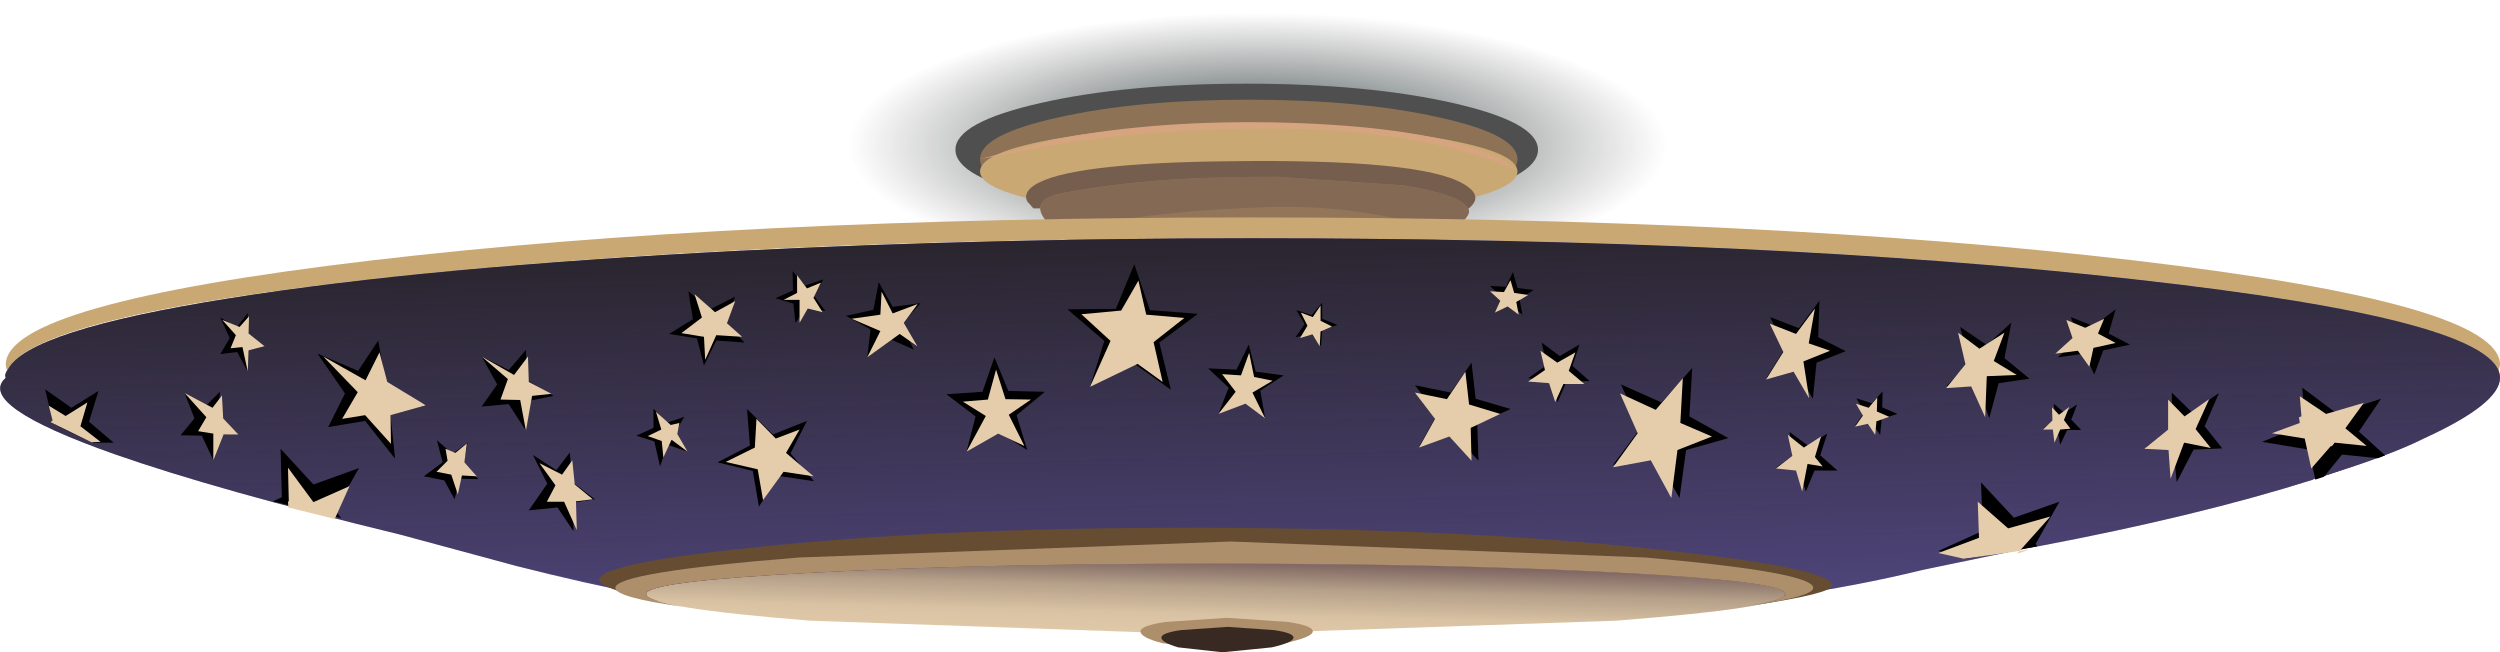<?xml version="1.0" encoding="UTF-8" standalone="no"?>
<svg xmlns:xlink="http://www.w3.org/1999/xlink" height="79.5px" width="304.7px" xmlns="http://www.w3.org/2000/svg">
  <g transform="matrix(1.0, 0.0, 0.0, 1.0, 0.0, 0.0)">
    <use height="17.25" transform="matrix(2.32, 0.0, 0.0, 2.052, 76.112, -0.023)" width="66.45" xlink:href="#sprite0"/>
    <use height="16.15" transform="matrix(1.0, 0.0, 0.0, 1.0, 116.45, 10.2)" width="71.0" xlink:href="#sprite1"/>
    <use height="65.2" transform="matrix(1.0, 0.0, 0.0, 1.0, 0.7, 12.15)" width="304.0" xlink:href="#shape2"/>
    <use height="8.65" transform="matrix(1.0, 0.0, 0.0, 1.0, 78.75, 68.7)" width="138.85" xlink:href="#sprite2"/>
    <use height="43.65" transform="matrix(1.0, 0.0, 0.0, 1.0, 0.0, 29.05)" width="304.7" xlink:href="#shape4"/>
    <use height="43.65" transform="matrix(1.0, 0.0, 0.0, 1.0, 0.0, 29.05)" width="304.7" xlink:href="#sprite3"/>
    <use height="47.3" transform="matrix(1.0, 0.0, 0.0, 1.0, 5.5, 32.2)" width="285.2" xlink:href="#shape6"/>
  </g>
  <defs>
    <g id="sprite0" transform="matrix(1.0, 0.0, 0.0, 1.0, -6.45, 0.45)">
      <use height="17.25" transform="matrix(1.0, 0.0, 0.0, 1.0, 6.45, -0.45)" width="66.45" xlink:href="#shape0"/>
    </g>
    <g id="shape0" transform="matrix(1.0, 0.0, 0.0, 1.0, -6.45, 0.45)">
      <path d="M63.2 14.3 Q53.45 16.8 39.7 16.8 25.9 16.8 16.2 14.3 6.45 11.8 6.45 8.2 6.45 4.7 16.2 2.1 25.9 -0.45 39.7 -0.45 53.5 -0.45 63.2 2.1 72.9 4.7 72.9 8.2 72.9 11.8 63.2 14.3" fill="url(#gradient0)" fill-rule="evenodd" stroke="none"/>
    </g>
    <radialGradient cx="0" cy="0" gradientTransform="matrix(0.03, 0.0, 0.0, -0.011, 39.7, 8.2)" gradientUnits="userSpaceOnUse" id="gradient0" r="819.2" spreadMethod="pad">
      <stop offset="0.0" stop-color="#001f20" stop-opacity="0.851"/>
      <stop offset="0.875" stop-color="#231f20" stop-opacity="0.0"/>
    </radialGradient>
    <g id="sprite1" transform="matrix(1.0, 0.0, 0.0, 1.0, 0.0, 0.0)">
      <use height="16.15" transform="matrix(1.0, 0.0, 0.0, 1.0, 0.0, 0.0)" width="71.0" xlink:href="#shape1"/>
    </g>
    <g id="shape1" transform="matrix(1.0, 0.0, 0.0, 1.0, 0.0, 0.0)">
      <path d="M71.0 8.05 Q71.0 11.4 60.6 13.75 50.15 16.15 35.45 16.15 20.75 16.15 10.4 13.75 0.0 11.4 0.0 8.05 0.0 4.7 10.4 2.35 20.75 0.0 35.45 0.0 50.2 0.0 60.6 2.35 71.0 4.7 71.0 8.05" fill="#4f4f4f" fill-rule="evenodd" stroke="none"/>
    </g>
    <g id="shape2" transform="matrix(1.0, 0.0, 0.0, 1.0, -0.7, -12.15)">
      <path d="M175.35 14.3 Q184.95 16.4 184.95 19.4 184.95 22.4 175.35 24.55 165.75 26.65 152.2 26.65 138.65 26.65 129.05 24.55 119.45 22.4 119.45 19.4 119.45 16.4 129.05 14.3 138.65 12.15 152.2 12.15 165.75 12.15 175.35 14.3" fill="#8e7255" fill-rule="evenodd" stroke="none"/>
      <path d="M175.35 16.85 Q184.95 18.5 184.95 20.9 184.95 23.25 175.35 24.95 165.75 26.65 152.2 26.65 138.7 26.65 129.05 24.95 119.45 23.25 119.45 20.9 119.45 18.5 129.05 16.85 138.65 15.15 152.2 15.15 165.8 15.15 175.35 16.85" fill="#c9a873" fill-rule="evenodd" stroke="none"/>
      <path d="M178.95 25.45 L125.95 25.4 125.2 24.55 Q124.7 23.55 125.95 22.65 129.95 19.85 149.95 19.65 173.1 19.35 178.35 22.4 180.95 23.9 178.95 25.45" fill="#755e4e" fill-rule="evenodd" stroke="none"/>
      <path d="M163.1 35.25 L142.1 35.9 Q136.3 33.3 131.85 30.45 122.95 24.7 129.65 23.5 136.65 22.2 144.4 21.8 148.8 21.55 155.65 21.55 L171.05 22.6 Q178.0 23.7 178.95 25.45 179.8 26.95 171.55 31.25 L163.1 35.25" fill="#93765a" fill-rule="evenodd" stroke="none"/>
      <path d="M154.65 15.65 Q141.3 15.65 129.05 17.55 L119.45 19.4 128.8 16.95 Q141.2 14.55 156.65 14.95 172.05 15.4 180.05 18.2 184.05 19.6 184.95 20.9 182.7 19.6 177.8 18.3 167.95 15.65 154.65 15.65" fill="#d6a580" fill-rule="evenodd" stroke="none"/>
      <path d="M178.95 25.45 Q179.5 26.35 176.5 28.35 165.75 24.85 154.3 25.25 138.7 25.8 128.9 28.3 124.4 24.4 129.65 23.5 136.65 22.2 144.4 21.8 148.8 21.55 155.65 21.55 L171.05 22.6 Q178.0 23.7 178.95 25.45" fill="#846a55" fill-rule="evenodd" stroke="none"/>
      <path d="M304.7 44.45 L304.5 45.3 Q301.85 38.5 257.9 33.8 213.8 29.05 152.7 29.05 91.55 29.05 47.5 33.8 3.5 38.5 0.85 45.3 L0.7 44.45 Q0.7 37.0 45.2 31.75 89.75 26.5 152.7 26.5 215.65 26.5 260.2 31.75 304.7 37.0 304.7 44.45" fill="#c9a873" fill-rule="evenodd" stroke="none"/>
      <path d="M282.75 58.2 L285.35 54.4 290.65 55.45 282.75 58.2" fill="#382922" fill-rule="evenodd" stroke="none"/>
      <path d="M99.1 69.8 Q119.4 68.7 148.2 68.7 177.0 68.7 197.3 69.8 217.6 70.85 217.6 72.4 217.6 74.05 196.95 75.65 L147.55 77.35 98.75 75.65 Q78.75 74.05 78.75 72.4 78.75 70.85 99.1 69.8" fill="#e5cdac" fill-rule="evenodd" stroke="none"/>
    </g>
    <g id="sprite2" transform="matrix(1.0, 0.0, 0.0, 1.0, 0.0, 0.0)">
      <use height="8.65" transform="matrix(1.0, 0.0, 0.0, 1.0, 0.0, 0.0)" width="138.85" xlink:href="#shape3"/>
    </g>
    <g id="shape3" transform="matrix(1.0, 0.0, 0.0, 1.0, 0.0, 0.0)">
      <path d="M138.85 3.7 Q138.85 5.35 118.2 6.95 L68.8 8.65 20.0 6.95 Q0.0 5.35 0.0 3.7 0.0 2.15 20.35 1.1 40.65 0.0 69.45 0.0 98.25 0.0 118.55 1.1 138.85 2.15 138.85 3.7" fill="url(#gradient1)" fill-rule="evenodd" stroke="none"/>
    </g>
    <linearGradient gradientTransform="matrix(-2.0E-4, 0.008, 0.008, 2.0E-4, 69.4, 3.85)" gradientUnits="userSpaceOnUse" id="gradient1" spreadMethod="pad" x1="-819.2" x2="819.2">
      <stop offset="0.004" stop-color="#542940"/>
      <stop offset="0.188" stop-color="#412534" stop-opacity="0.612"/>
      <stop offset="0.424" stop-color="#302229" stop-opacity="0.267"/>
      <stop offset="0.678" stop-color="#262022" stop-opacity="0.063"/>
      <stop offset="1.0" stop-color="#231f20" stop-opacity="0.0"/>
    </linearGradient>
    <g id="shape4" transform="matrix(1.0, 0.0, 0.0, 1.0, -1.25, -89.55)">
      <path d="M305.95 106.55 Q305.95 109.7 296.65 113.95 292.3 116.15 283.2 118.9 L283.2 118.95 Q269.15 123.4 249.6 127.1 L249.6 127.05 235.65 129.95 Q227.45 131.95 218.65 133.2 L218.85 132.9 Q218.85 131.35 198.55 130.3 178.25 129.2 149.45 129.2 120.65 129.2 100.35 130.3 80.0 131.35 80.0 132.9 L80.05 133.05 Q72.65 131.65 64.25 129.5 L50.0 125.65 Q27.75 120.25 15.2 115.85 -1.8 109.85 1.95 106.55 L1.9 106.3 Q1.9 105.95 2.2 105.55 4.65 100.75 29.25 96.85 53.35 93.0 91.6 91.05 L91.7 91.05 Q121.7 89.55 153.95 89.55 216.95 89.55 261.45 94.55 305.95 99.5 305.95 106.55" fill="#524882" fill-rule="evenodd" stroke="none"/>
    </g>
    <g id="sprite3" transform="matrix(1.0, 0.0, 0.0, 1.0, 0.0, 0.0)">
      <use height="43.65" transform="matrix(1.0, 0.0, 0.0, 1.0, 0.0, 0.0)" width="304.7" xlink:href="#shape5"/>
    </g>
    <g id="shape5" transform="matrix(1.0, 0.0, 0.0, 1.0, 0.0, 0.0)">
      <path d="M304.7 17.0 Q304.7 20.15 295.4 24.4 291.05 26.6 281.95 29.35 L281.95 29.4 Q267.9 33.85 248.35 37.55 L248.35 37.5 234.4 40.4 Q226.2 42.4 217.4 43.65 L217.6 43.35 Q217.6 41.8 197.3 40.75 177.0 39.65 148.2 39.65 119.4 39.65 99.1 40.75 78.75 41.8 78.75 43.35 L78.8 43.5 63.0 39.95 48.75 36.1 Q26.5 30.7 13.95 26.3 -3.05 20.3 0.7 17.0 0.45 16.65 0.95 16.0 3.4 11.2 28.0 7.3 52.1 3.45 90.35 1.5 L90.45 1.5 Q120.45 0.0 152.7 0.0 215.7 0.0 260.2 5.0 304.7 9.95 304.7 17.0" fill="url(#gradient2)" fill-rule="evenodd" stroke="none"/>
    </g>
    <linearGradient gradientTransform="matrix(0.001, 0.036, 0.036, -0.001, 152.45, 20.7)" gradientUnits="userSpaceOnUse" id="gradient2" spreadMethod="pad" x1="-819.2" x2="819.2">
      <stop offset="0.0" stop-color="#231f20"/>
      <stop offset="1.0" stop-color="#231f20" stop-opacity="0.0"/>
    </linearGradient>
    <g id="shape6" transform="matrix(1.0, 0.0, 0.0, 1.0, -5.5, -32.2)">
      <path d="M81.6 73.6 L77.05 72.55 Q73.0 71.4 73.0 70.7 73.0 68.55 94.05 66.5 118.25 64.1 150.65 64.35 180.55 64.55 203.25 67.1 223.3 69.3 223.3 71.35 223.3 72.35 213.5 73.8 217.6 73.1 217.6 72.4 217.6 70.85 197.3 69.8 177.0 68.7 148.2 68.7 119.4 68.7 99.1 69.8 78.75 70.85 78.75 72.4 78.75 73.0 81.6 73.6" fill="#664c31" fill-rule="evenodd" stroke="none"/>
      <path d="M83.2 73.95 Q75.0 72.8 75.0 71.65 75.0 69.75 97.35 67.95 L150.0 66.0 200.6 67.95 Q221.0 69.75 221.0 71.65 221.0 72.7 213.5 73.8 217.6 73.1 217.6 72.4 217.6 70.85 197.3 69.8 177.0 68.7 148.2 68.7 119.4 68.7 99.1 69.8 78.75 70.85 78.75 72.4 78.75 73.15 83.2 73.95" fill="#ad8f6c" fill-rule="evenodd" stroke="none"/>
      <path d="M142.1 75.8 L149.5 75.3 156.95 75.8 Q160.0 76.25 160.0 76.95 160.0 77.65 156.55 78.4 L148.7 79.15 141.7 78.4 Q139.0 77.7 139.0 76.95 139.0 76.25 142.1 75.8" fill="#ad8f6c" fill-rule="evenodd" stroke="none"/>
      <path d="M143.9 76.8 L149.6 76.4 155.3 76.8 Q157.65 77.15 157.65 77.7 157.65 78.3 155.0 78.9 L149.0 79.5 143.6 78.9 Q141.55 78.3 141.55 77.7 141.55 77.15 143.9 76.8" fill="#382922" fill-rule="evenodd" stroke="none"/>
      <path d="M47.6 50.6 L48.15 55.9 44.5 51.3 40.0 52.05 42.05 47.95 38.7 43.1 43.65 45.2 46.1 41.5 47.05 46.85 51.9 49.4 47.6 50.6" fill="#000000" fill-rule="evenodd" stroke="none"/>
      <path d="M141.3 41.75 L142.7 47.5 137.85 44.05 132.85 47.15 134.6 41.55 130.1 37.7 136.0 37.65 138.25 32.2 140.15 37.8 146.0 38.25 141.3 41.75" fill="#000000" fill-rule="evenodd" stroke="none"/>
      <path d="M245.45 63.1 L251.0 61.15 248.1 66.3 248.35 66.6 239.6 68.1 236.25 67.15 241.65 64.7 241.45 58.8 245.45 63.1" fill="#000000" fill-rule="evenodd" stroke="none"/>
      <path d="M38.2 59.05 L43.75 57.05 40.85 62.2 41.6 63.15 33.25 61.1 34.35 60.6 34.2 54.7 38.2 59.05" fill="#000000" fill-rule="evenodd" stroke="none"/>
      <path d="M206.25 44.85 L205.9 50.75 210.65 53.4 205.5 54.85 204.7 60.7 201.85 55.7 196.6 56.65 200.0 52.1 197.55 46.85 202.5 49.05 206.25 44.85" fill="#000000" fill-rule="evenodd" stroke="none"/>
      <path d="M290.2 48.6 L287.5 52.6 290.7 55.5 289.8 55.85 285.45 55.4 283.25 58.1 282.2 58.45 282.2 58.5 281.4 54.8 275.7 53.85 280.95 51.7 280.6 47.25 284.75 50.35 290.2 48.6" fill="#000000" fill-rule="evenodd" stroke="none"/>
      <path d="M123.9 50.6 L125.2 54.85 121.45 52.5 117.8 55.05 118.9 50.75 115.35 48.05 119.75 47.75 121.2 43.55 122.9 47.65 127.35 47.75 123.9 50.6" fill="#000000" fill-rule="evenodd" stroke="none"/>
      <path d="M98.35 51.3 L96.35 55.25 99.2 58.65 94.85 58.0 92.5 61.75 91.75 57.4 87.45 56.35 91.4 54.3 91.05 49.85 94.2 52.95 98.35 51.3" fill="#000000" fill-rule="evenodd" stroke="none"/>
      <path d="M176.8 47.85 L179.35 44.2 179.85 48.6 184.1 49.85 180.05 51.7 180.2 56.15 177.15 52.9 173.0 54.35 175.15 50.5 172.45 46.95 176.8 47.85" fill="#000000" fill-rule="evenodd" stroke="none"/>
      <path d="M241.0 46.95 L237.25 47.05 240.05 44.05 238.9 39.85 242.15 42.05 245.15 39.3 244.3 43.65 247.35 46.15 243.6 46.7 242.45 50.95 241.0 46.95" fill="#000000" fill-rule="evenodd" stroke="none"/>
      <path d="M221.75 36.65 L221.6 41.1 224.95 42.8 221.4 44.2 220.95 48.6 218.9 45.05 215.3 46.05 217.55 42.45 215.75 38.65 219.25 40.0 221.75 36.65" fill="#000000" fill-rule="evenodd" stroke="none"/>
      <path d="M268.7 51.95 L270.85 54.65 267.35 54.8 265.3 58.75 264.9 54.75 261.5 54.55 264.75 51.95 264.7 47.85 267.1 50.2 270.45 47.9 268.7 51.95" fill="#000000" fill-rule="evenodd" stroke="none"/>
      <path d="M57.0 53.95 L56.5 56.55 58.3 58.4 56.05 58.35 55.4 60.85 54.15 58.55 51.65 58.05 53.95 56.35 53.25 53.65 55.15 55.3 57.0 53.95" fill="#000000" fill-rule="evenodd" stroke="none"/>
      <path d="M30.2 38.15 L30.3 40.8 32.25 42.2 30.3 42.7 30.2 45.3 28.9 42.9 26.85 43.15 28.0 41.2 26.85 38.7 28.85 39.9 30.2 38.15" fill="#000000" fill-rule="evenodd" stroke="none"/>
      <path d="M220.35 54.3 L222.7 52.85 221.85 55.5 223.95 57.35 221.15 57.35 220.1 59.9 219.2 57.25 216.45 57.0 Q217.6 56.2 218.7 55.35 L218.1 52.65 220.35 54.3" fill="#000000" fill-rule="evenodd" stroke="none"/>
      <path d="M192.5 42.0 L191.65 44.6 193.75 46.45 190.95 46.45 189.85 49.0 189.0 46.35 186.25 46.1 188.5 44.5 187.9 41.75 190.1 43.4 192.5 42.0" fill="#000000" fill-rule="evenodd" stroke="none"/>
      <path d="M79.65 49.8 L81.2 51.55 83.4 50.8 82.2 52.8 83.8 55.05 81.35 54.2 80.45 56.85 79.75 53.8 77.55 53.1 79.65 52.15 79.65 49.8" fill="#000000" fill-rule="evenodd" stroke="none"/>
      <path d="M26.8 47.75 L26.65 50.9 28.95 52.8 26.4 53.05 26.0 56.1 24.6 53.1 22.0 53.05 23.7 51.0 22.5 47.9 24.95 49.6 26.8 47.75" fill="#000000" fill-rule="evenodd" stroke="none"/>
      <path d="M161.15 36.9 L161.15 38.85 163.0 39.6 161.15 40.25 161.0 42.2 159.8 40.65 157.9 41.1 159.0 39.5 158.0 37.8 159.85 38.4 161.15 36.9" fill="#000000" fill-rule="evenodd" stroke="none"/>
      <path d="M253.15 49.3 L252.45 51.15 253.65 52.4 251.95 52.4 251.1 54.2 250.75 52.35 249.05 52.2 250.55 51.05 250.3 49.2 251.6 50.3 253.15 49.3" fill="#000000" fill-rule="evenodd" stroke="none"/>
      <path d="M181.6 34.85 L183.55 34.95 184.4 33.15 184.95 35.1 186.9 35.35 185.2 36.45 185.55 38.35 184.05 37.15 182.3 38.05 183.0 36.2 181.6 34.85" fill="#000000" fill-rule="evenodd" stroke="none"/>
      <path d="M96.65 35.4 L96.6 33.05 98.15 34.8 100.35 34.05 99.2 36.05 100.6 37.9 98.3 37.45 96.95 39.35 96.7 37.0 94.5 36.35 96.65 35.4" fill="#000000" fill-rule="evenodd" stroke="none"/>
      <path d="M69.45 55.15 L69.75 58.75 72.5 60.85 69.85 61.25 69.9 64.75 67.95 61.85 64.45 62.2 66.7 58.95 64.95 55.45 67.8 57.3 69.45 55.15" fill="#000000" fill-rule="evenodd" stroke="none"/>
      <path d="M88.3 39.3 L90.75 41.75 87.3 41.5 85.8 44.55 84.95 41.25 81.55 40.7 84.45 38.9 83.9 35.5 86.55 37.7 89.6 36.15 88.3 39.3" fill="#000000" fill-rule="evenodd" stroke="none"/>
      <path d="M149.75 47.25 L147.25 44.9 150.7 45.05 152.2 42.0 153.05 45.3 156.45 45.75 153.6 47.6 154.2 51.0 151.5 48.85 148.5 50.45 149.75 47.25" fill="#000000" fill-rule="evenodd" stroke="none"/>
      <path d="M108.8 37.4 L112.2 36.95 109.9 39.5 111.35 42.6 108.2 41.2 105.7 43.55 106.1 40.15 103.1 38.5 106.45 37.75 107.1 34.4 108.8 37.4" fill="#000000" fill-rule="evenodd" stroke="none"/>
      <path d="M259.6 42.0 L256.35 42.7 255.25 45.65 254.05 43.1 250.8 43.55 253.3 41.3 252.4 38.65 255.15 39.75 257.85 37.7 257.0 40.65 259.6 42.0" fill="#000000" fill-rule="evenodd" stroke="none"/>
      <path d="M64.1 42.65 L64.25 46.35 67.45 48.25 64.25 48.9 64.1 52.5 62.0 49.25 58.7 49.55 60.6 46.85 58.7 43.45 62.0 45.1 64.1 42.65" fill="#000000" fill-rule="evenodd" stroke="none"/>
      <path d="M12.0 47.65 L10.85 51.4 13.85 53.95 11.4 53.95 Q8.85 52.9 6.15 51.45 L6.4 51.25 5.5 47.45 8.7 49.7 12.0 47.65" fill="#000000" fill-rule="evenodd" stroke="none"/>
      <path d="M229.4 49.65 L231.25 50.45 229.35 51.05 229.15 53.0 228.0 51.4 226.1 51.85 227.25 50.25 226.25 48.55 228.15 49.15 229.45 47.7 229.4 49.65" fill="#000000" fill-rule="evenodd" stroke="none"/>
      <path d="M47.6 50.6 L47.65 54.1 44.5 50.6 41.7 51.05 43.6 47.8 39.4 43.45 44.55 46.35 46.25 42.95 47.2 46.55 51.9 49.4 47.6 50.6" fill="#e5cdac" fill-rule="evenodd" stroke="none"/>
      <path d="M245.8 67.5 L246.15 67.15 247.45 66.95 245.8 67.5 M239.35 68.1 L236.25 67.4 241.2 65.55 241.05 61.15 244.75 64.4 249.9 62.95 246.15 67.15 239.35 68.1" fill="#e5cdac" fill-rule="evenodd" stroke="none"/>
      <path d="M38.2 61.2 L42.6 59.25 40.8 63.25 35.15 61.85 35.1 61.15 35.2 61.1 35.1 57.0 38.2 61.2" fill="#e5cdac" fill-rule="evenodd" stroke="none"/>
      <path d="M205.1 46.1 L204.8 51.55 208.65 53.2 204.45 54.85 203.7 60.7 201.2 56.1 196.6 56.95 199.6 52.8 197.45 47.95 201.8 49.95 205.1 46.1" fill="#e5cdac" fill-rule="evenodd" stroke="none"/>
      <path d="M288.1 49.1 L285.85 52.2 288.45 54.35 284.55 53.95 284.2 54.4 284.1 54.35 281.7 57.1 280.9 53.45 276.9 52.8 280.3 51.55 280.2 50.85 280.5 50.75 280.3 48.3 283.5 50.45 288.1 49.1" fill="#e5cdac" fill-rule="evenodd" stroke="none"/>
      <path d="M121.4 45.05 L122.55 48.65 125.65 48.7 122.95 50.55 124.85 54.35 121.65 52.85 117.8 55.05 120.15 50.7 117.35 48.95 120.4 48.7 121.4 45.05" fill="#e5cdac" fill-rule="evenodd" stroke="none"/>
      <path d="M97.45 52.35 L95.8 55.2 99.15 58.05 95.5 57.5 93.0 60.95 92.35 57.2 88.45 56.3 92.0 54.55 92.2 51.05 94.55 53.45 97.45 52.35" fill="#e5cdac" fill-rule="evenodd" stroke="none"/>
      <path d="M179.05 49.3 L182.85 50.45 179.25 52.15 179.35 56.15 176.65 53.2 172.95 54.55 174.9 51.05 172.45 47.85 176.35 48.65 178.6 45.3 179.05 49.3" fill="#e5cdac" fill-rule="evenodd" stroke="none"/>
      <path d="M240.25 47.1 L237.2 47.3 239.55 44.4 238.65 40.55 241.25 42.5 244.3 40.55 243.0 44.0 245.8 45.7 242.15 45.85 241.95 50.85 240.25 47.1" fill="#e5cdac" fill-rule="evenodd" stroke="none"/>
      <path d="M221.2 37.6 L220.45 41.85 223.05 42.75 219.8 44.05 220.5 48.55 218.6 45.3 215.25 46.25 217.35 42.9 215.7 39.45 218.9 40.7 221.2 37.6" fill="#e5cdac" fill-rule="evenodd" stroke="none"/>
      <path d="M267.6 52.3 L269.45 54.6 266.2 53.95 264.55 58.35 264.3 54.85 261.35 54.7 264.25 52.35 264.25 48.7 266.25 50.75 269.25 48.65 267.6 52.3" fill="#e5cdac" fill-rule="evenodd" stroke="none"/>
      <path d="M54.3 54.7 L55.5 55.2 56.9 54.05 56.6 56.35 58.1 58.05 56.3 57.95 55.8 60.25 55.0 57.85 53.2 57.5 54.55 56.15 54.3 54.7" fill="#e5cdac" fill-rule="evenodd" stroke="none"/>
      <path d="M30.35 38.55 L30.3 40.65 32.25 42.2 30.3 42.7 30.2 45.3 29.55 42.3 28.1 42.45 28.75 40.85 27.1 39.0 29.2 39.85 30.35 38.55" fill="#e5cdac" fill-rule="evenodd" stroke="none"/>
      <path d="M216.45 57.1 L218.45 55.55 217.9 53.0 219.85 54.55 221.95 53.2 221.2 55.7 222.15 56.85 220.3 56.55 219.65 59.9 218.9 57.35 216.45 57.1" fill="#e5cdac" fill-rule="evenodd" stroke="none"/>
      <path d="M192.0 42.95 L191.2 45.2 193.1 46.8 190.55 46.8 189.55 49.0 188.8 46.7 186.25 46.5 188.3 45.1 187.75 42.75 189.8 44.2 192.0 42.95" fill="#e5cdac" fill-rule="evenodd" stroke="none"/>
      <path d="M82.8 51.55 L82.55 52.9 83.8 55.05 81.85 53.6 80.85 55.75 80.65 53.75 78.95 53.15 80.6 52.35 79.95 50.2 81.75 51.8 82.8 51.55" fill="#e5cdac" fill-rule="evenodd" stroke="none"/>
      <path d="M27.05 48.2 L27.2 51.0 29.05 52.95 27.25 52.95 26.0 56.1 26.0 52.85 24.15 52.55 25.15 50.85 22.5 47.9 25.9 49.7 27.05 48.2" fill="#e5cdac" fill-rule="evenodd" stroke="none"/>
      <path d="M160.95 37.25 L160.95 39.1 162.35 39.8 160.95 40.4 160.85 42.2 159.95 40.75 158.45 41.2 159.35 39.7 158.55 38.1 160.0 38.65 160.95 37.25" fill="#e5cdac" fill-rule="evenodd" stroke="none"/>
      <path d="M252.2 49.6 L251.55 51.2 252.35 52.25 251.1 52.35 250.4 53.95 250.2 52.35 249.0 52.35 250.15 51.25 250.1 49.65 250.95 50.55 252.2 49.6" fill="#e5cdac" fill-rule="evenodd" stroke="none"/>
      <path d="M181.6 35.5 L183.3 35.6 184.1 34.15 184.55 35.7 186.25 35.95 Q185.55 36.4 184.8 36.8 L185.1 38.35 183.75 37.35 182.2 38.1 182.85 36.65 181.6 35.5" fill="#e5cdac" fill-rule="evenodd" stroke="none"/>
      <path d="M97.15 35.7 L97.15 33.55 98.35 35.15 100.05 34.45 99.15 36.3 100.25 38.05 98.45 37.6 97.45 39.35 97.45 36.55 95.5 36.55 97.15 35.7" fill="#e5cdac" fill-rule="evenodd" stroke="none"/>
      <path d="M69.75 56.1 L70.05 59.05 72.25 60.85 70.2 61.1 70.3 64.6 68.75 61.15 66.65 61.15 67.7 59.15 65.75 56.45 68.5 57.85 69.75 56.1" fill="#e5cdac" fill-rule="evenodd" stroke="none"/>
      <path d="M88.6 39.4 L90.45 41.05 87.3 40.85 85.95 43.85 85.8 41.05 83.05 40.6 85.55 38.7 84.65 35.85 87.15 38.05 89.6 36.7 88.6 39.4" fill="#e5cdac" fill-rule="evenodd" stroke="none"/>
      <path d="M150.6 47.75 L148.95 45.6 151.25 45.75 152.25 43.0 152.85 45.95 155.1 46.4 152.65 47.85 154.2 51.0 151.8 49.2 148.5 50.45 150.6 47.75" fill="#e5cdac" fill-rule="evenodd" stroke="none"/>
      <path d="M108.8 38.2 L111.85 37.05 110.15 39.35 111.8 42.2 109.65 40.7 105.7 43.55 107.3 40.35 103.8 38.85 107.3 38.35 107.45 35.55 108.8 38.2" fill="#e5cdac" fill-rule="evenodd" stroke="none"/>
      <path d="M256.45 38.85 L255.7 40.65 257.85 41.8 255.15 42.4 254.65 44.7 253.25 42.75 250.5 43.1 252.6 41.2 251.85 39.0 254.15 39.95 256.45 38.85" fill="#e5cdac" fill-rule="evenodd" stroke="none"/>
      <path d="M64.1 52.5 L63.4 48.75 61.0 48.7 61.9 46.2 58.7 43.45 62.65 45.7 64.35 43.45 64.45 46.55 67.2 48.0 64.85 48.25 64.1 52.5" fill="#e5cdac" fill-rule="evenodd" stroke="none"/>
      <path d="M12.25 53.85 L11.15 53.9 6.15 51.45 6.4 51.25 5.95 49.45 8.0 50.7 10.65 49.05 9.8 51.95 12.25 53.85" fill="#e5cdac" fill-rule="evenodd" stroke="none"/>
      <path d="M228.8 48.45 L228.75 50.15 230.25 50.8 228.7 51.35 228.55 53.0 227.65 51.65 226.1 52.0 227.05 50.65 226.2 49.2 227.75 49.7 228.8 48.45" fill="#e5cdac" fill-rule="evenodd" stroke="none"/>
      <path d="M140.6 41.7 L141.7 46.55 138.65 44.35 132.85 47.15 135.35 41.55 131.8 38.3 136.65 37.85 138.75 34.2 139.7 38.35 144.35 38.75 140.6 41.7" fill="#e5cdac" fill-rule="evenodd" stroke="none"/>
    </g>
  </defs>
</svg>
